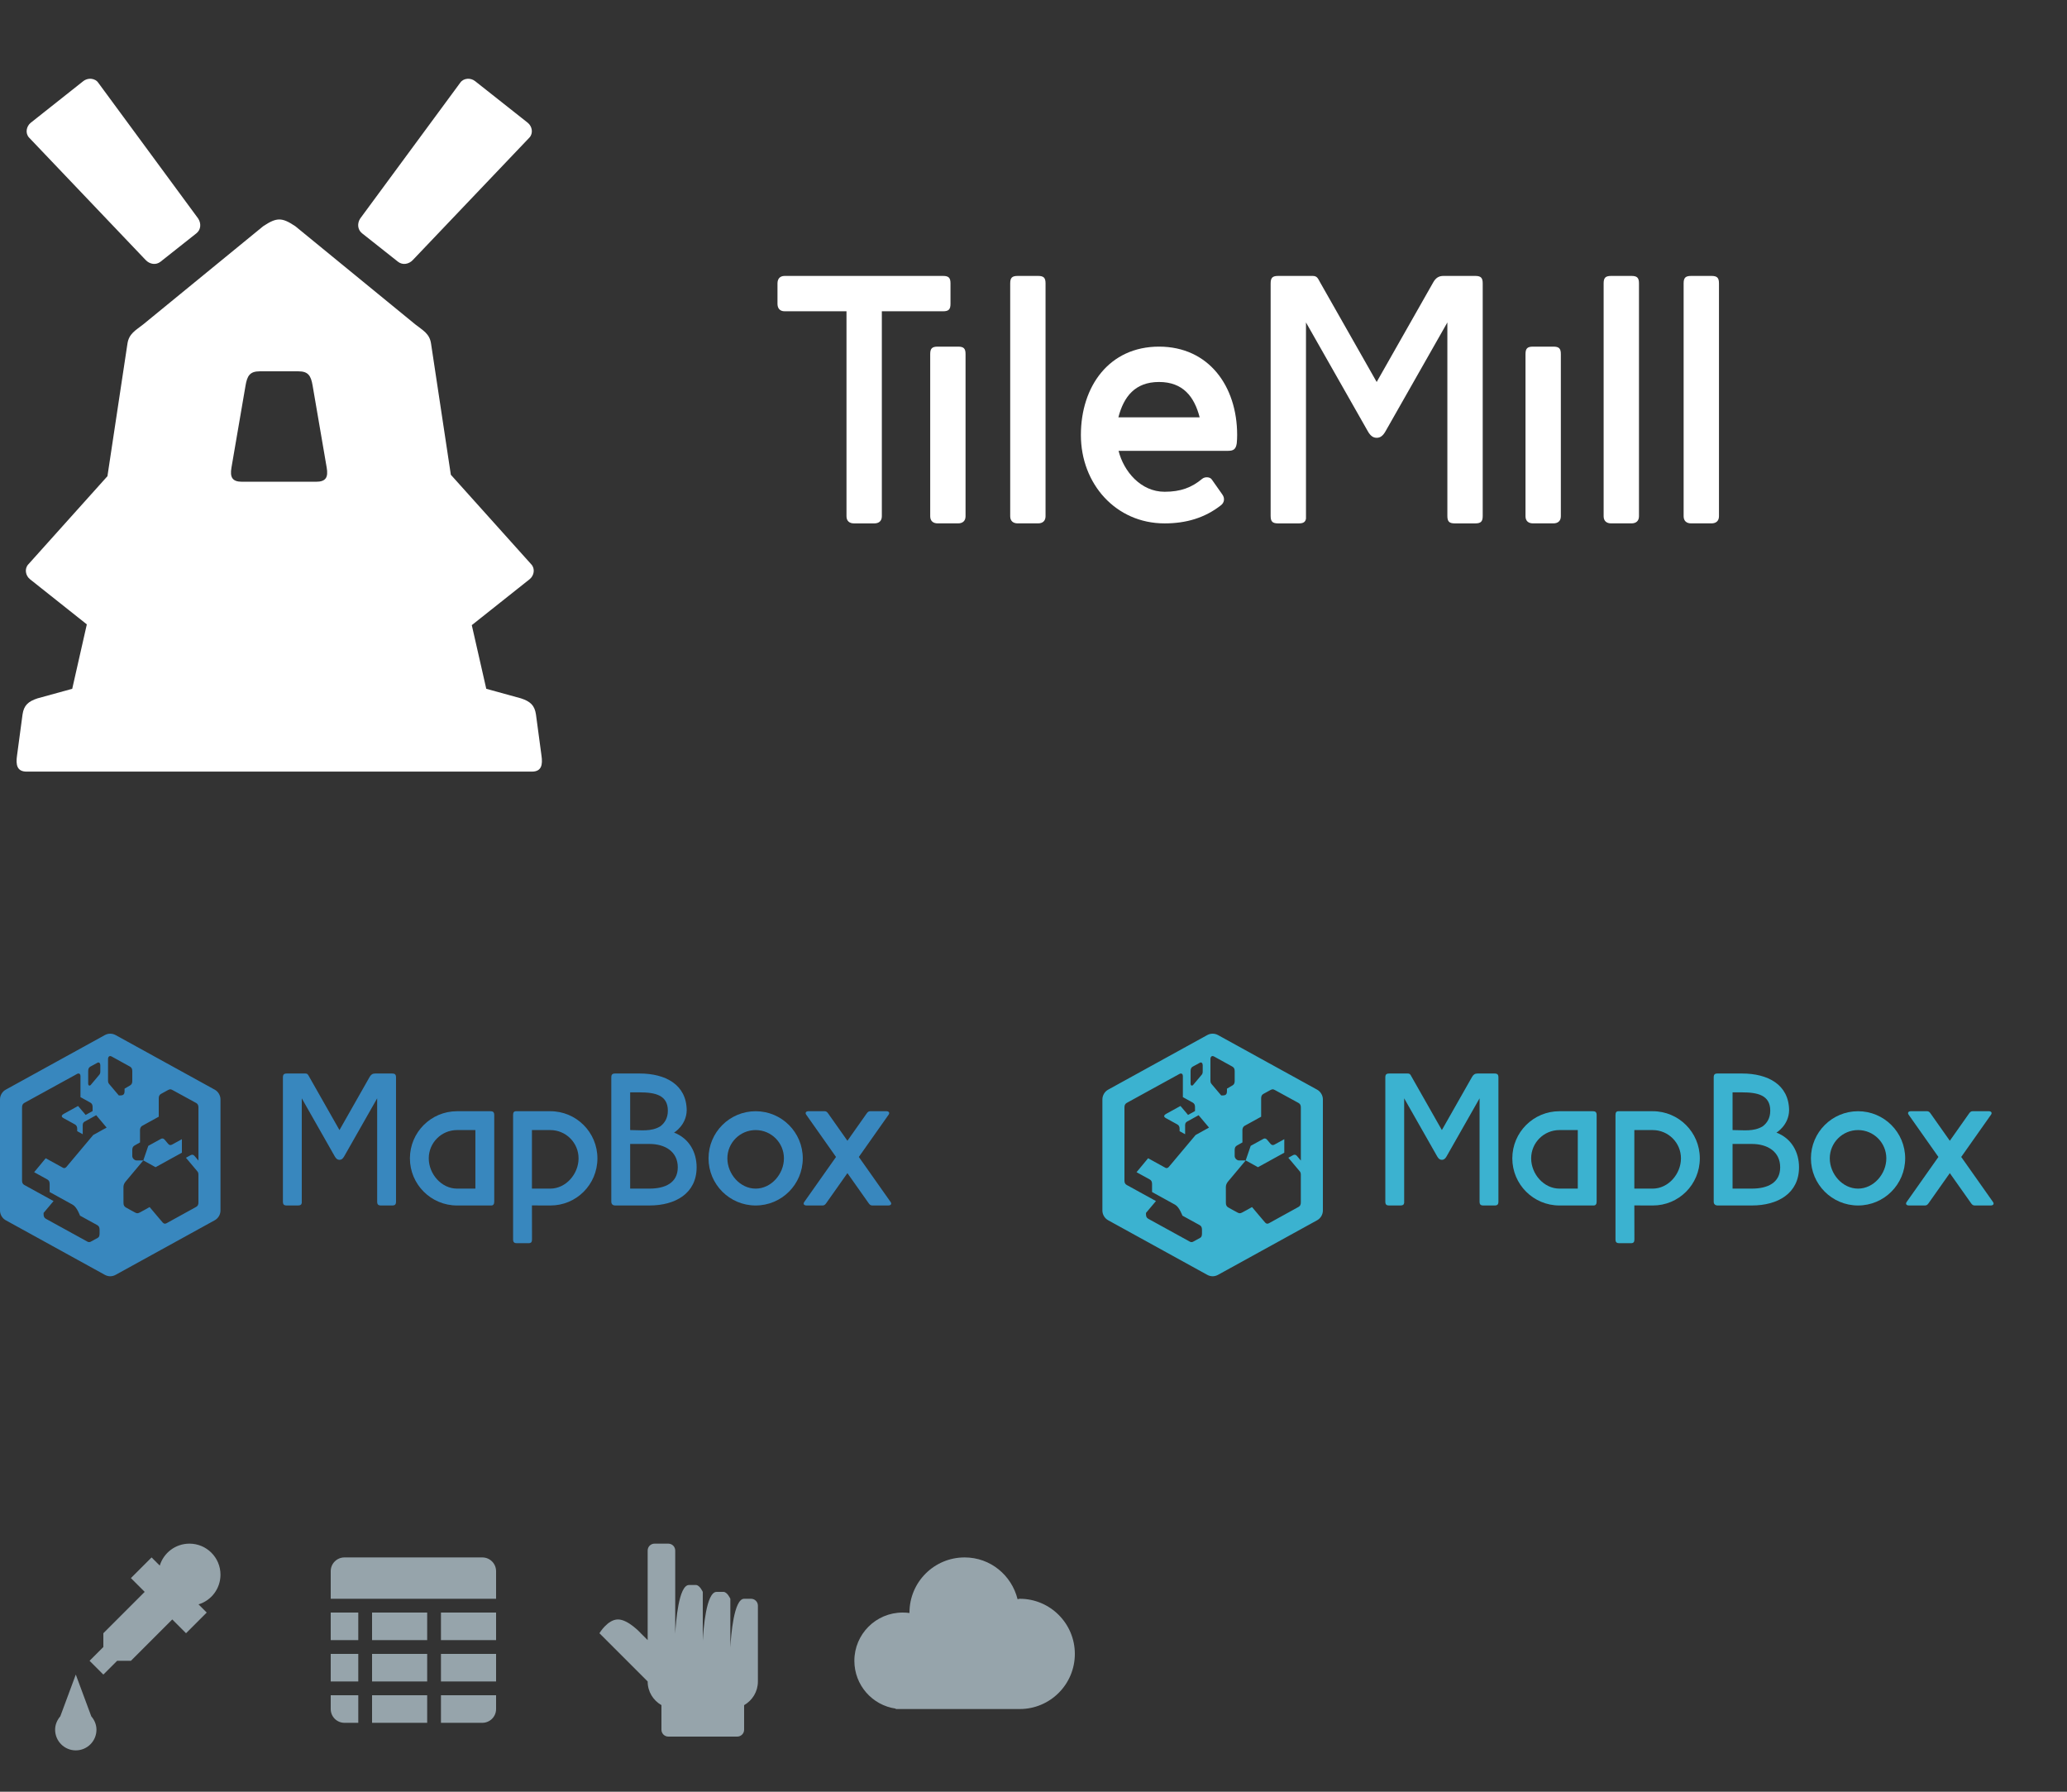 <?xml version="1.0" encoding="UTF-8" standalone="no"?>
<!-- Created with Inkscape (http://www.inkscape.org/) -->

<svg
   xmlns:dc="http://purl.org/dc/elements/1.1/"
   xmlns:cc="http://creativecommons.org/ns#"
   xmlns:rdf="http://www.w3.org/1999/02/22-rdf-syntax-ns#"
   xmlns:svg="http://www.w3.org/2000/svg"
   xmlns="http://www.w3.org/2000/svg"
   xmlns:sodipodi="http://sodipodi.sourceforge.net/DTD/sodipodi-0.dtd"
   xmlns:inkscape="http://www.inkscape.org/namespaces/inkscape"
   width="150"
   height="130"
   id="svg7551"
   version="1.1"
   inkscape:version="0.48.2 r9819"
   sodipodi:docname="tilemill-sprite.svg"
   inkscape:export-filename="/Users/saman/work_repos/tilemill/site/img/tilemill-sprite@2x.png"
   inkscape:export-xdpi="180"
   inkscape:export-ydpi="180">
  <rect width="100%" height="100%" fill="#333333" stroke="none"/>
  <defs
     id="defs7553" />
  <sodipodi:namedview
     id="base"
     pagecolor="#ffffff"
     bordercolor="#666666"
     borderopacity="1.0"
     inkscape:pageopacity="0.0"
     inkscape:pageshadow="2"
     inkscape:zoom="1"
     inkscape:cx="181.19514"
     inkscape:cy="24.507989"
     inkscape:document-units="px"
     inkscape:current-layer="layer1"
     showgrid="false"
     inkscape:window-width="1305"
     inkscape:window-height="867"
     inkscape:window-x="335"
     inkscape:window-y="93"
     inkscape:window-maximized="0"
     inkscape:snap-nodes="false"
     inkscape:snap-bbox="true"
     showguides="false"
     inkscape:guide-bbox="true"
     fit-margin-top="0"
     fit-margin-left="0"
     fit-margin-right="0"
     fit-margin-bottom="0">
    <inkscape:grid
       type="xygrid"
       id="grid7629"
       empspacing="5"
       visible="true"
       enabled="true"
       snapvisiblegridlinesonly="true" />
    <sodipodi:guide
       orientation="1,0"
       position="20,-145"
       id="guide8213" />
    <sodipodi:guide
       orientation="1,0"
       position="40,-150"
       id="guide8215" />
    <sodipodi:guide
       orientation="1,0"
       position="60,-145"
       id="guide8217" />
    <sodipodi:guide
       orientation="1,0"
       position="80,-145"
       id="guide8219" />
    <sodipodi:guide
       orientation="1,0"
       position="100,-140"
       id="guide8221" />
    <sodipodi:guide
       orientation="0,1"
       position="20,20"
       id="guide17715" />
    <sodipodi:guide
       orientation="0,1"
       position="30,-3.8281252e-07"
       id="guide17717" />
  </sodipodi:namedview>
  <g
     inkscape:groupmode="layer"
     id="layer2"
     inkscape:label="base"
     transform="translate(0,-22.362)"
     style="display:none">
    <rect
       style="color:#000000;fill:#8aa7ba;fill-opacity:1;fill-rule:nonzero;stroke:none;stroke-width:2;marker:none;visibility:visible;display:inline;overflow:visible;enable-background:accumulate"
       id="rect17711"
       width="150"
       height="130"
       x="-4.2188475e-15"
       y="22.362"
       rx="0"
       ry="0" />
  </g>
  <g
     inkscape:label="Layer 1"
     inkscape:groupmode="layer"
     id="layer1"
     transform="translate(0,-22.362)">
    <g
       id="g5159-5-0"
       style="fill:#ffffff;fill-opacity:1;display:inline"
       transform="matrix(0.135,0,0,0.135,-54.131,68.253)">
      <path
         sodipodi:nodetypes="sssssssccscsssccs"
         inkscape:connector-curvature="0"
         id="path4461-5-6-54"
         d="m 1024,-153.638 c -26.733,0 -42,21.266 -42,47.5 0,26.234 18.767,47.5 45,47.5 11.578,0 21.681,-2.956 30.375,-9.812 1.588,-1.252 2.197,-3.542 0.688,-5.688 l -5.719,-8.125 c -1.018,-1.446 -3.725,-1.508 -5.125,-0.344 -5.676,4.72 -11.543,6.962 -20.219,6.969 -12.843,0.009 -22,-11 -24.75,-22 l 58.906,0 c 3,0 4.163,-1 4.625,-4 0.145,-1.478 0.219,-2.981 0.219,-4.5 0,-26.234 -15.267,-47.5 -42,-47.5 z m 0,19 c 12.913,0 18.986,7.926 21.844,19 l -43.688,0 c 2.858,-11.074 8.931,-19 21.844,-19 z"
         clip-path="none"
         style="color:#000000;fill:#ffffff;fill-opacity:1;fill-rule:nonzero;stroke:none;stroke-width:50;marker:none;visibility:visible;display:inline;overflow:visible;enable-background:accumulate" />
      <path
         inkscape:connector-curvature="0"
         style="color:#000000;fill:#ffffff;fill-opacity:1;fill-rule:nonzero;stroke:none;stroke-width:50;marker:none;visibility:visible;display:inline;overflow:visible;enable-background:accumulate"
         d="m 1088,-191.638 c -3,0 -4,1 -4,4 l 0,125 c 0,3 1,4 4,4 l 11.125,0 c 2.444,0 3.545,-0.694 3.875,-2.562 l 0,-105.438 33.25,58.5 c 1.326,2.333 2.75,3.487 4.75,3.5 2,0.013 3.424,-1.167 4.75,-3.5 l 33.25,-58.5 0,104 c 0,3 1,4 4,4 l 11,0 c 3,0 4,-1 4,-4 l 0,-125 c 0,-3 -1,-4 -4,-4 l -17.125,0 c -2.495,0 -4.145,1.069 -5.5,3.5 l -30.375,53.5 -30.438,-53.594 c -1.131,-1.991 -1.504,-3.406 -4,-3.406 z"
         id="path4595-9-5-3"
         sodipodi:nodetypes="sssssccssscsssssscscscs" />
      <path
         id="path24748-9-8-0-0"
         d="m 822.75,-191.638 c -2.549,0 -3.844,1.574 -3.844,4.031 l 0,10.938 c 0,2.458 1.294,4.031 3.844,4.031 l 33.25,0 0,110.156 c 0,2.549 1.574,3.844 4.031,3.844 l 10.938,0 c 2.458,0 4.031,-1.294 4.031,-3.844 l 0,-110.156 32.906,0 c 3,0 4,-1 4,-4 l 0,-11 c 0,-3 -1,-4 -4,-4 l -85.156,0 z"
         style="color:#000000;fill:#ffffff;fill-opacity:1;fill-rule:nonzero;stroke:none;stroke-width:50;marker:none;visibility:visible;display:inline;overflow:visible;enable-background:accumulate"
         inkscape:connector-curvature="0" />
      <path
         sodipodi:nodetypes="ccccccccc"
         inkscape:connector-curvature="0"
         id="path3668-1-1-2"
         d="m 948,-191.638 c -3,0 -4,1 -4,4 l 0,125.147 c 0,2.549 1.574,3.844 4.031,3.844 l 10.938,0 c 2.458,0 4.031,-1.294 4.031,-3.844 l 0,-125.147 c 0,-3 -1,-4 -4,-4 -3.667,0 -7.333,0 -11,0 z"
         style="color:#000000;fill:#ffffff;fill-opacity:1;fill-rule:nonzero;stroke:none;stroke-width:50;marker:none;visibility:visible;display:inline;overflow:visible;enable-background:accumulate" />
      <path
         sodipodi:nodetypes="ccccccccc"
         inkscape:connector-curvature="0"
         id="path4597-9-0-7"
         d="m 1225,-153.638 c -3,0 -4,1 -4,4 l 0,87.147 c 0,2.549 1.574,3.844 4.031,3.844 l 10.938,0 c 2.458,0 4.031,-1.294 4.031,-3.844 l 0,-87.147 c 0,-3 -1,-4 -4,-4 -3.667,0 -7.333,0 -11,0 z"
         style="color:#000000;fill:#ffffff;fill-opacity:1;fill-rule:nonzero;stroke:none;stroke-width:50;marker:none;visibility:visible;display:inline;overflow:visible;enable-background:accumulate" />
      <path
         style="color:#000000;fill:#ffffff;fill-opacity:1;fill-rule:nonzero;stroke:none;stroke-width:50;marker:none;visibility:visible;display:inline;overflow:visible;enable-background:accumulate"
         d="m 1267,-191.638 c -3,0 -4,1 -4,4 l 0,125.147 c 0,2.549 1.574,3.844 4.031,3.844 l 10.938,0 c 2.458,0 4.031,-1.294 4.031,-3.844 l 0,-125.147 c 0,-3 -1,-4 -4,-4 -3.667,0 -7.333,0 -11,0 z"
         id="path4599-5-2-1"
         inkscape:connector-curvature="0"
         sodipodi:nodetypes="ccccccccc" />
      <path
         sodipodi:nodetypes="ccccccccc"
         inkscape:connector-curvature="0"
         id="path4601-6-4-7"
         d="m 1310,-191.638 c -3,0 -4,1 -4,4 l 0,125.147 c 0,2.549 1.574,3.844 4.031,3.844 l 10.938,0 c 2.458,0 4.031,-1.294 4.031,-3.844 l 0,-125.147 c 0,-3 -1,-4 -4,-4 -3.667,0 -7.333,0 -11,0 z"
         style="color:#000000;fill:#ffffff;fill-opacity:1;fill-rule:nonzero;stroke:none;stroke-width:50;marker:none;visibility:visible;display:inline;overflow:visible;enable-background:accumulate" />
      <path
         style="color:#000000;fill:#ffffff;fill-opacity:1;fill-rule:nonzero;stroke:none;stroke-width:50;marker:none;visibility:visible;display:inline;overflow:visible;enable-background:accumulate"
         d="m 905,-153.638 c -3,0 -4,1 -4,4 l 0,87.147 c 0,2.549 1.574,3.844 4.031,3.844 l 10.938,0 c 2.458,0 4.031,-1.294 4.031,-3.844 l 0,-87.147 c 0,-3 -1,-4 -4,-4 -3.667,0 -7.333,0 -11,0 z"
         id="path4605-5-0-9"
         inkscape:connector-curvature="0"
         sodipodi:nodetypes="ccccccccc" />
    </g>
    <g
       style="fill:#ffffff;display:inline"
       id="g33033"
       transform="matrix(0.256,0,0,0.256,-154.316,87.811)">
      <path
         style="color:#000000;fill:#ffffff;fill-opacity:1;fill-rule:nonzero;stroke:none;stroke-width:1.391;marker:none;visibility:visible;display:inline;overflow:visible;enable-background:accumulate"
         d="m 628.098,-233.325 c -0.588,0.051 -1.199,0.27 -1.688,0.656 l -14.875,11.781 c -1.303,1.031 -1.634,3.004 -0.5,4.219 l 33.04,34.689 c 1.134,1.215 2.915,1.531 4.219,0.5 l 10.188,-8.062 c 1.303,-1.031 1.391,-2.836 0.469,-4.219 l -28.29,-38.439 c -0.461,-0.691 -1.225,-1.046 -2,-1.125 -0.194,-0.02 -0.366,-0.017 -0.562,0 z m 107.12,0 c -0.775,0.079 -1.508,0.434 -1.969,1.125 l -28.321,38.439 c -0.922,1.383 -0.803,3.187 0.5,4.219 l 10.188,8.062 c 1.303,1.031 3.085,0.715 4.219,-0.5 l 33.04,-34.689 c 1.134,-1.215 0.803,-3.187 -0.5,-4.219 l -14.906,-11.781 c -0.652,-0.516 -1.475,-0.735 -2.25,-0.656 z m -53.248,39.87 c -1.297,0 -2.624,0.614 -4.562,1.906 l -34,27.817 c -2.17,1.722 -4.051,2.597 -4.487,5.486 l -5.669,37.545 -22.438,25 c -1.134,1.215 -0.803,3.187 0.5,4.219 l 16.094,12.781 -4.136,18.26 -9.836,2.709 c -2.633,0.861 -3.873,1.973 -4.25,4.562 l -1.562,11.639 c -0.377,2.589 -0.051,4.562 2.719,4.562 l 143.226,0 c 2.77,0 3.096,-1.973 2.719,-4.562 l -1.562,-11.639 c -0.377,-2.589 -1.617,-3.701 -4.25,-4.562 l -9.836,-2.709 -4.105,-18.041 16.375,-13 c 1.303,-1.031 1.634,-3.004 0.5,-4.219 l -22.812,-25.406 -5.607,-37.139 c -0.4,-2.875 -2.317,-3.764 -4.487,-5.486 l -34,-27.817 c -1.939,-1.292 -3.234,-1.906 -4.531,-1.906 z m -5.562,43.034 11,0 c 2.77,0 3.531,1.27 4,4 l 4,23.297 c 0.469,2.73 -0.23,4 -3,4 l -21,0 c -2.77,0 -3.469,-1.27 -3,-4 l 4,-23.297 c 0.469,-2.73 1.23,-4 4,-4 z"
         id="path33031"
         inkscape:connector-curvature="0"
         sodipodi:nodetypes="cccccccccscccccccccccsccsccccccccsscccccccccccssssssssss" />
    </g>
    <g
       id="g7707"
       transform="translate(0,11.8)"
       style="color:#000000;fill:#3887be;fill-opacity:1;fill-rule:nonzero;stroke:none;stroke-width:2;marker:none;visibility:visible;display:inline;overflow:visible;enable-background:accumulate">
      <g
         id="g4022-8"
         transform="matrix(0.595,0,0,0.595,-49.653,30.072)"
         style="color:#000000;fill:#3887be;fill-opacity:1;fill-rule:nonzero;stroke:none;stroke-width:3.36;marker:none;visibility:visible;display:inline;overflow:visible;enable-background:accumulate"
         inkscape:export-filename="./renders/premium.png"
         inkscape:export-xdpi="90"
         inkscape:export-ydpi="90">
        <g
           id="g25745-8-7-8-8"
           transform="matrix(0.121,0,0,0.121,108.64,151.526)"
           style="color:#000000;fill:#3887be;fill-opacity:1;fill-rule:nonzero;stroke:none;stroke-width:27.802;marker:none;visibility:visible;display:inline;overflow:visible;enable-background:accumulate"
           inkscape:export-filename="/Users/saman/work_repos/graphics/mapbox/flyer/mapbox_flier_front_8.5x5.5.png"
           inkscape:export-xdpi="300"
           inkscape:export-ydpi="300">
          <path
             sodipodi:nodetypes="csssssccsccccsss"
             id="path24740-2-4-4-5"
             d="m 252.5,-403.397 c -26.234,0 -47.5,21.266 -47.5,47.5 0,26.234 21.266,47.5 47.5,47.5 l 34.531,-2e-5 c 2.119,-1e-5 2.969,-1.582 2.969,-3.75 l 0,-87.25 c 0,-3 -1,-4 -4,-4 z m 0,19 18.5,0 0,6.844 0,45.312 0,6.844 -18.5,0 c -15.74,0 -28.5,-14.76 -28.5,-30.5 0,-15.74 12.76,-28.5 28.5,-28.5 z"
             clip-path="none"
             style="color:#000000;fill:#3887be;fill-opacity:1;fill-rule:nonzero;stroke:none;stroke-width:27.802;marker:none;visibility:visible;display:inline;overflow:visible;enable-background:accumulate"
             inkscape:connector-curvature="0" />
          <path
             sodipodi:nodetypes="sssssccssscsssssscscscs"
             id="path24742-8-9-8-3"
             d="m 81,-441.397 c -3,0 -4,1 -4,4 l 0,125 c 0,3 1,4 4,4 l 11.125,0 c 2.444,0 3.545,-0.694 3.875,-2.562 l 0,-105.438 33.25,58.5 c 1.326,2.333 2.75,3.487 4.75,3.5 2,0.013 3.424,-1.167 4.75,-3.5 l 33.25,-58.5 0,104 c 0,3 1,4 4,4 l 11,0 c 3,0 4,-1 4,-4 l 0,-125 c 0,-3 -1,-4 -4,-4 l -17.125,0 c -2.495,0 -4.145,1.069 -5.5,3.5 l -30.375,53.5 -30.438,-53.594 c -1.131,-1.991 -1.504,-3.406 -4,-3.406 z"
             style="color:#000000;fill:#3887be;fill-opacity:1;fill-rule:nonzero;stroke:none;stroke-width:27.802;marker:none;visibility:visible;display:inline;overflow:visible;enable-background:accumulate"
             inkscape:connector-curvature="0" />
          <path
             sodipodi:nodetypes="sssscscsscssscsss"
             id="path24744-0-3-0-7"
             d="m 311.969,-403.397 c -2.201,-3.2e-4 -2.969,1.312 -2.969,3.938 l 0,125.062 c 0,3 0.996,4 4.016,4 l 11.51,0 c 2.749,0 3.546,-1.181 3.541,-3.875 L 328,-308.459 c 6.077,0.036 12.586,0.036 18.5,0.062 26.121,0.118 47.5,-20.962 47.5,-47.5 0,-26.234 -21.266,-47.526 -47.5,-47.5 -11.541,0.012 -23.003,0.002 -34.531,0 z m 16.031,19 18.5,0 c 15.74,0 28.5,12.76 28.5,28.5 0,15.74 -12.76,30.5 -28.5,30.5 l -18.5,0 z"
             clip-path="none"
             style="color:#000000;fill:#3887be;fill-opacity:1;fill-rule:nonzero;stroke:none;stroke-width:27.802;marker:none;visibility:visible;display:inline;overflow:visible;enable-background:accumulate"
             inkscape:connector-curvature="0" />
          <path
             sodipodi:nodetypes="ssssssssss"
             inkscape:connector-curvature="0"
             style="color:#000000;fill:#3887be;fill-opacity:1;fill-rule:nonzero;stroke:none;stroke-width:27.802;marker:none;visibility:visible;display:inline;overflow:visible;enable-background:accumulate"
             d="m 553.5,-403.397 c 26.234,0 47.5,21.266 47.5,47.5 0,26.234 -21.266,47.5 -47.5,47.5 -26.234,0 -47.5,-21.266 -47.5,-47.5 0,-26.234 21.266,-47.5 47.5,-47.5 z m 0,19 c -15.74,0 -28.5,12.76 -28.5,28.5 0,15.74 12.76,30.5 28.5,30.5 15.74,0 28.5,-14.76 28.5,-30.5 0,-15.74 -12.76,-28.5 -28.5,-28.5 z"
             id="path24746-2-46-4-1"
             clip-path="none" />
          <path
             style="color:#000000;fill:#3887be;fill-opacity:1;fill-rule:nonzero;stroke:none;stroke-width:27.802;marker:none;visibility:visible;display:inline;overflow:visible;enable-background:accumulate"
             d="m 412,-441.406 c -3,0 -4,1 -4,4 l 0,125.156 c 0,2.549 1.574,3.844 4.031,3.844 l 34.469,0 c 26.234,0 47.5,-12.266 47.5,-38.5 0,-15.083 -7.419,-29.095 -22.75,-34.938 0,0 12.479,-7.371 12.75,-22.5 -0.24,-25.916 -21.415,-37.062 -47.5,-37.062 z m 15,19 9.5,0 c 15.74,0 28.5,2.76 28.5,18.5 0,7.509 -3.281,12.505 -7.656,15.781 -9.309,5.536 -19.343,3.719 -30.344,3.719 z m 0,52 19.5,0 c 15.74,0 28.5,7.76 28.5,23.5 0,15.74 -12.76,21.5 -28.5,21.5 -6.472,9e-5 -13.007,0 -19.5,0 z"
             id="path24748-0-4-6-2"
             inkscape:connector-curvature="0"
             sodipodi:nodetypes="ssssssccsscssccccssccc" />
          <path
             sodipodi:nodetypes="scccsscccsscccsscccss"
             style="color:#000000;fill:#3887be;fill-opacity:1;fill-rule:nonzero;stroke:none;stroke-width:27.802;marker:none;visibility:visible;display:inline;overflow:visible;enable-background:accumulate"
             d="m 606.812,-403.406 c -2.691,0 -3.733,1.668 -2.25,3.625 l 29.938,42.472 -31.938,45.278 c -1.483,1.957 -0.441,3.625 2.25,3.625 l 16.156,0 c 1.674,0 2.621,-0.858 3.625,-2.281 l 21.397,-30.322 21.416,30.322 c 1.004,1.424 1.951,2.281 3.625,2.281 l 16.156,0 c 2.691,0 3.733,-1.668 2.25,-3.625 L 657.5,-357.312 l 29.938,-42.469 c 1.483,-1.957 0.441,-3.625 -2.25,-3.625 l -16.156,0 c -1.674,0 -2.621,0.858 -3.625,2.281 l -19.405,27.508 -19.407,-27.508 c -1.004,-1.424 -1.951,-2.281 -3.625,-2.281 z"
             id="path9206-2-0-9-1-0-5"
             inkscape:connector-curvature="0" />
        </g>
      </g>
      <path
         id="path5629-7-4-6-8-6-6-7-5"
         d="m 8.002,85.562 c -0.135,-7.99e-4 -0.269,0.033 -0.388,0.098 l -7.2,3.965 c -0.125,0.068 -0.227,0.173 -0.3,0.295 C 0.043,90.042 2.4e-4,90.182 0,90.325 l 0,8.072 c 4.8e-4,0.285 0.166,0.563 0.415,0.7 l 7.2,3.965 c 0.117,0.064 0.251,0.1 0.385,0.1 0.134,0 0.268,-0.036 0.385,-0.1 l 7.2,-3.965 c 0.249,-0.137 0.415,-0.415 0.415,-0.7 l 0,-8.072 c -2.1e-4,-0.142 -0.043,-0.283 -0.115,-0.405 -0.072,-0.122 -0.175,-0.227 -0.3,-0.295 l -7.2,-3.965 c -0.117,-0.064 -0.25,-0.097 -0.383,-0.098 z m -0.007,1.623 c 0.034,4.34e-4 0.073,0.013 0.117,0.037 0.44,0.242 0.881,0.484 1.32,0.728 0.122,0.068 0.168,0.172 0.168,0.327 l 0,0.715 c 0,0.154 -0.044,0.258 -0.163,0.325 l -0.398,0.233 0,0.172 c 0,0.24 -0.084,0.32 -0.32,0.32 l -0.098,0 -0.672,-0.795 c -0.069,-0.082 -0.11,-0.13 -0.11,-0.282 l 0,-1.567 c 0,-0.117 0.053,-0.214 0.155,-0.212 z m -0.84,0.465 c 0.077,0.006 0.125,0.09 0.125,0.217 l 0,0.435 c 0,0.121 -0.025,0.177 -0.07,0.235 l -0.525,0.625 -0.087,0.105 c -0.088,0.106 -0.198,0.07 -0.198,-0.08 l 0,-0.913 c 0,-0.152 0.042,-0.266 0.16,-0.325 l 0.51,-0.278 c 0.032,-0.017 0.059,-0.024 0.085,-0.022 z m -1.47,0.802 c 0.085,-0.007 0.155,0.05 0.155,0.185 l 0,1.528 0.713,0.395 c 0.122,0.067 0.168,0.172 0.168,0.328 l 0,0.287 -0.505,0.282 -0.55,-0.65 -1.012,0.557 c -0.198,0.109 -0.243,0.219 -0.037,0.33 l 0.818,0.45 c 0.122,0.067 0.168,0.172 0.168,0.328 l 0,0.165 0.4,0.22 0,-0.575 c 0,-0.16 -0.005,-0.262 0.168,-0.357 l 0.81,-0.448 0.757,0.897 -0.975,0.54 c -0.644,0.769 -1.286,1.54 -1.935,2.305 -0.078,0.093 -0.168,0.12 -0.25,0.075 -0.453,-0.25 -0.821,-0.452 -1.26,-0.695 l -0.84,1.012 c 0.319,0.176 0.639,0.351 0.958,0.527 0.122,0.068 0.168,0.172 0.168,0.328 l 0,0.585 1.675,0.922 c 0.307,0.169 0.527,0.79 0.527,0.79 l 1.252,0.688 c 0.122,0.067 0.168,0.172 0.168,0.328 l 0,0.292 c -0.005,0.136 -0.026,0.246 -0.125,0.3 l -0.522,0.285 c -0.071,0.039 -0.161,0.035 -0.23,-0.003 L 3.33,98.992 C 3.208,98.924 3.163,98.82 3.163,98.664 l 0,-0.098 0.723,-0.86 -2.12,-1.167 C 1.643,96.472 1.6,96.369 1.6,96.212 l 0,-3.955 0,-0.448 0,-0.67 0,-0.223 c 0,-0.156 0.043,-0.263 0.165,-0.33 l 0.152,-0.085 c 1.241,-0.681 3.68,-2.022 3.68,-2.022 0.029,-0.016 0.059,-0.025 0.087,-0.028 z m 6.675,1.145 c 0.048,0 0.101,0.023 0.185,0.068 0.561,0.31 1.126,0.614 1.688,0.923 0.122,0.067 0.168,0.172 0.168,0.328 l 0,3.853 -0.285,-0.338 c -0.089,-0.105 -0.185,-0.107 -0.285,-0.052 l -0.338,0.185 0.787,0.935 c 0.076,0.091 0.12,0.134 0.12,0.295 l 0,2.01 c 0,0.156 -0.045,0.26 -0.168,0.328 l -2.15,1.185 c -0.092,0.051 -0.191,0.044 -0.273,-0.052 -0.291,-0.344 -0.625,-0.729 -0.95,-1.123 -0.24,0.133 -0.487,0.278 -0.728,0.4 -0.123,0.062 -0.2,0.066 -0.32,0 -0.212,-0.117 -0.447,-0.238 -0.682,-0.375 -0.12,-0.07 -0.168,-0.174 -0.168,-0.33 -8.4e-4,-0.382 -0.003,-0.758 -0.002,-1.147 2.1e-4,-0.13 0.045,-0.266 0.158,-0.4 l 1.282,-1.53 -0.48,0 c -0.16,0 -0.32,-0.16 -0.32,-0.32 l 0,-0.438 c 0,-0.156 0.046,-0.26 0.168,-0.328 0.078,-0.043 0.395,-0.223 0.395,-0.223 l -0.002,-0.89 c -2.9e-4,-0.112 0.038,-0.246 0.168,-0.318 l 1.192,-0.657 0,-1.33 c 0,-0.156 0.046,-0.26 0.168,-0.328 0.149,-0.083 0.334,-0.183 0.502,-0.275 0.073,-0.038 0.12,-0.055 0.17,-0.055 z m -1.96,5.16 0.89,0.492 1.91,-1.052 0,-0.98 -0.71,0.39 c -0.099,0.055 -0.196,0.054 -0.285,-0.05 l -0.253,-0.3 c -0.078,-0.093 -0.163,-0.11 -0.25,-0.075 l -0.94,0.517 -0.363,1.058 z"
         style="font-size:medium;font-style:normal;font-variant:normal;font-weight:normal;font-stretch:normal;text-indent:0;text-align:start;text-decoration:none;line-height:normal;letter-spacing:normal;word-spacing:normal;text-transform:none;direction:ltr;block-progression:tb;writing-mode:lr-tb;text-anchor:start;baseline-shift:baseline;color:#000000;fill:#3887be;fill-opacity:1;fill-rule:nonzero;stroke:none;stroke-width:2;marker:none;visibility:visible;display:inline;overflow:visible;enable-background:accumulate;font-family:Sans;-inkscape-font-specification:Sans"
         inkscape:connector-curvature="0"
         inkscape:export-filename="/Users/saman/Dropbox/mapbox-redesign/sketch-wireframe.png"
         inkscape:export-xdpi="90"
         inkscape:export-ydpi="90" />
    </g>
    <path
       inkscape:connector-curvature="0"
       style="fill:#96a4ab;fill-opacity:1;display:inline"
       d="m 25,135.362 c -0.554,0 -1,0.446 -1,1 l 0,2 2.5,0 5,0 4.5,0 0,-2 c 0,-0.554 -0.446,-1 -1,-1 l -10,0 z m -1,4 0,2 2,0 0,-2 -2,0 z m 3,0 0,2 4,0 0,-2 -4,0 z m 5,0 0,2 4,0 0,-2 -4,0 z m -8,3 0,2 2,0 0,-2 -2,0 z m 3,0 0,2 4,0 0,-2 -4,0 z m 5,0 0,2 4,0 0,-2 -4,0 z m -8,3 0,1 c 0,0.554 0.446,1 1,1 l 1,0 0,-2 -2,0 z m 3,0 0,2 4,0 0,-2 -4,0 z m 5,0 0,2 3,0 c 0.554,0 1,-0.446 1,-1 l 0,-1 -4,0 z"
       id="rect4871-2" />
    <path
       style="color:#000000;fill:#96a4ab;fill-opacity:1;fill-rule:nonzero;stroke:none;stroke-width:1;marker:none;visibility:visible;display:inline;overflow:visible;enable-background:accumulate"
       d="m 47.5,134.362 c -0.277,0 -0.5,0.223 -0.5,0.5 l 0,6.5 -0.5,-0.5 c 0,0 -0.906,-1 -1.656,-1 -0.75,0 -1.344,1 -1.344,1 l 3.5,3.5 c 0,0.742 0.403,1.373 1,1.719 l 0,1.781 c 0,0.277 0.223,0.5 0.5,0.5 l 5,0 c 0.277,0 0.5,-0.223 0.5,-0.5 l 0,-1.781 c 0.597,-0.345 1,-0.977 1,-1.719 l 0,-3 0,-2.5 c 0,-0.277 -0.223,-0.5 -0.5,-0.5 l -0.5,0 c -0.75,0 -0.953,2.688 -1,3.531 l 0,-3.031 0,-0.5 c 0,0 -0.223,-0.5 -0.5,-0.5 l -0.5,0 c -0.75,0 -0.953,2.688 -1,3.531 l 0,-3.031 0,-0.5 c 0,0 -0.223,-0.5 -0.5,-0.5 l -0.5,0 c -0.75,0 -0.953,2.688 -1,3.531 l 0,-1.531 0,-4.5 c 0,-0.277 -0.223,-0.5 -0.5,-0.5 z"
       id="rect3980"
       inkscape:connector-curvature="0"
       sodipodi:nodetypes="ssccscccsssscscsssccsssccsssccsss" />
    <path
       inkscape:connector-curvature="0"
       id="path3896"
       d="m 13.75,134.362 c -1.016,0 -1.877,0.668 -2.156,1.594 L 11,135.362 l -1.5,1.5 1,1 -3,3 0,1 -1,1 1,1 1,-1 1,0 3,-3 1,1 1.5,-1.5 -0.594,-0.594 c 0.926,-0.279 1.594,-1.14 1.594,-2.156 0,-1.242 -1.008,-2.25 -2.25,-2.25 z m -8.25,9.5 -1.125,3.031 c -0.226,0.263 -0.375,0.595 -0.375,0.969 0,0.828 0.672,1.5 1.5,1.5 0.828,0 1.5,-0.672 1.5,-1.5 0,-0.374 -0.149,-0.706 -0.375,-0.969 z"
       style="color:#000000;fill:#96a4ab;fill-opacity:1;fill-rule:nonzero;stroke:none;stroke-width:0.055;marker:none;visibility:visible;display:inline;overflow:visible;enable-background:accumulate"
       sodipodi:nodetypes="sccccccccccccccssccssscc" />
    <path
       style="color:#000000;fill:#96a4ab;fill-opacity:1;fill-rule:nonzero;stroke:none;stroke-width:0;marker:none;visibility:visible;display:inline;overflow:visible;enable-background:accumulate"
       d="m 70,135.362 c -2.209,0 -4,1.791 -4,4 0,0.01 -8e-5,0.021 0,0.031 -0.161,-0.023 -0.332,-0.031 -0.5,-0.031 -1.933,0 -3.5,1.567 -3.5,3.5 0,1.765 1.301,3.229 3,3.469 l 0,0.031 0.5,0 8.5,0 c 2.209,0 4,-1.791 4,-4 0,-2.209 -1.791,-4 -4,-4 -0.054,0 -0.103,0.029 -0.156,0.031 -0.434,-1.739 -1.97,-3.031 -3.844,-3.031 z"
       id="path4745"
       inkscape:connector-curvature="0" />
    <g
       transform="translate(80,11.8)"
       id="g5702">
      <g
         inkscape:export-ydpi="90"
         inkscape:export-xdpi="90"
         inkscape:export-filename="./renders/premium.png"
         style="fill:#3bb2d0;fill-opacity:1;display:inline"
         transform="matrix(0.595,0,0,0.595,-49.653,30.072)"
         id="g5704">
        <g
           inkscape:export-ydpi="300"
           inkscape:export-xdpi="300"
           inkscape:export-filename="/Users/saman/work_repos/graphics/mapbox/flyer/mapbox_flier_front_8.5x5.5.png"
           style="color:#000000;fill:#3bb2d0;fill-opacity:1;fill-rule:nonzero;stroke:none;stroke-width:55.738;marker:none;visibility:visible;display:inline;overflow:visible;enable-background:accumulate"
           transform="matrix(0.121,0,0,0.121,108.64,151.526)"
           id="g5706">
          <path
             inkscape:connector-curvature="0"
             style="color:#000000;fill:#3bb2d0;fill-opacity:1;fill-rule:nonzero;stroke:none;stroke-width:55.738;marker:none;visibility:visible;display:inline;overflow:visible;enable-background:accumulate"
             clip-path="none"
             d="m 252.5,-403.397 c -26.234,0 -47.5,21.266 -47.5,47.5 0,26.234 21.266,47.5 47.5,47.5 l 34.531,-2e-5 c 2.119,-1e-5 2.969,-1.582 2.969,-3.75 l 0,-87.25 c 0,-3 -1,-4 -4,-4 z m 0,19 18.5,0 0,6.844 0,45.312 0,6.844 -18.5,0 c -15.74,0 -28.5,-14.76 -28.5,-30.5 0,-15.74 12.76,-28.5 28.5,-28.5 z"
             id="path5708"
             sodipodi:nodetypes="csssssccsccccsss" />
          <path
             inkscape:connector-curvature="0"
             style="color:#000000;fill:#3bb2d0;fill-opacity:1;fill-rule:nonzero;stroke:none;stroke-width:55.738;marker:none;visibility:visible;display:inline;overflow:visible;enable-background:accumulate"
             d="m 81,-441.397 c -3,0 -4,1 -4,4 l 0,125 c 0,3 1,4 4,4 l 11.125,0 c 2.444,0 3.545,-0.694 3.875,-2.562 l 0,-105.438 33.25,58.5 c 1.326,2.333 2.75,3.487 4.75,3.5 2,0.013 3.424,-1.167 4.75,-3.5 l 33.25,-58.5 0,104 c 0,3 1,4 4,4 l 11,0 c 3,0 4,-1 4,-4 l 0,-125 c 0,-3 -1,-4 -4,-4 l -17.125,0 c -2.495,0 -4.145,1.069 -5.5,3.5 l -30.375,53.5 -30.438,-53.594 c -1.131,-1.991 -1.504,-3.406 -4,-3.406 z"
             id="path5710"
             sodipodi:nodetypes="sssssccssscsssssscscscs" />
          <path
             inkscape:connector-curvature="0"
             style="color:#000000;fill:#3bb2d0;fill-opacity:1;fill-rule:nonzero;stroke:none;stroke-width:55.738;marker:none;visibility:visible;display:inline;overflow:visible;enable-background:accumulate"
             clip-path="none"
             d="m 311.969,-403.397 c -2.201,-3.2e-4 -2.969,1.312 -2.969,3.938 l 0,125.062 c 0,3 0.996,4 4.016,4 l 11.51,0 c 2.749,0 3.546,-1.181 3.541,-3.875 L 328,-308.459 c 6.077,0.036 12.586,0.036 18.5,0.062 26.121,0.118 47.5,-20.962 47.5,-47.5 0,-26.234 -21.266,-47.526 -47.5,-47.5 -11.541,0.012 -23.003,0.002 -34.531,0 z m 16.031,19 18.5,0 c 15.74,0 28.5,12.76 28.5,28.5 0,15.74 -12.76,30.5 -28.5,30.5 l -18.5,0 z"
             id="path5712"
             sodipodi:nodetypes="sssscscsscssscsss" />
          <path
             clip-path="none"
             id="path5714"
             d="m 553.5,-403.397 c 26.234,0 47.5,21.266 47.5,47.5 0,26.234 -21.266,47.5 -47.5,47.5 -26.234,0 -47.5,-21.266 -47.5,-47.5 0,-26.234 21.266,-47.5 47.5,-47.5 z m 0,19 c -15.74,0 -28.5,12.76 -28.5,28.5 0,15.74 12.76,30.5 28.5,30.5 15.74,0 28.5,-14.76 28.5,-30.5 0,-15.74 -12.76,-28.5 -28.5,-28.5 z"
             style="color:#000000;fill:#3bb2d0;fill-opacity:1;fill-rule:nonzero;stroke:none;stroke-width:55.738;marker:none;visibility:visible;display:inline;overflow:visible;enable-background:accumulate"
             inkscape:connector-curvature="0"
             sodipodi:nodetypes="ssssssssss" />
          <path
             sodipodi:nodetypes="ssssssccsscssccccssccc"
             inkscape:connector-curvature="0"
             id="path5716"
             d="m 412,-441.406 c -3,0 -4,1 -4,4 l 0,125.156 c 0,2.549 1.574,3.844 4.031,3.844 l 34.469,0 c 26.234,0 47.5,-12.266 47.5,-38.5 0,-15.083 -7.419,-29.095 -22.75,-34.938 0,0 12.479,-7.371 12.75,-22.5 -0.24,-25.916 -21.415,-37.062 -47.5,-37.062 z m 15,19 9.5,0 c 15.74,0 28.5,2.76 28.5,18.5 0,7.509 -3.281,12.505 -7.656,15.781 -9.309,5.536 -19.343,3.719 -30.344,3.719 z m 0,52 19.5,0 c 15.74,0 28.5,7.76 28.5,23.5 0,15.74 -12.76,21.5 -28.5,21.5 -6.472,9e-5 -13.007,0 -19.5,0 z"
             style="color:#000000;fill:#3bb2d0;fill-opacity:1;fill-rule:nonzero;stroke:none;stroke-width:55.738;marker:none;visibility:visible;display:inline;overflow:visible;enable-background:accumulate" />
          <path
             inkscape:connector-curvature="0"
             id="path5718"
             d="m 606.812,-403.406 c -2.691,0 -3.733,1.668 -2.25,3.625 l 29.938,42.472 -31.938,45.278 c -1.483,1.957 -0.441,3.625 2.25,3.625 l 16.156,0 c 1.674,0 2.621,-0.858 3.625,-2.281 l 21.397,-30.322 21.416,30.322 c 1.004,1.424 1.951,2.281 3.625,2.281 l 16.156,0 c 2.691,0 3.733,-1.668 2.25,-3.625 L 657.5,-357.312 l 29.938,-42.469 c 1.483,-1.957 0.441,-3.625 -2.25,-3.625 l -16.156,0 c -1.674,0 -2.621,0.858 -3.625,2.281 l -19.405,27.508 -19.407,-27.508 c -1.004,-1.424 -1.951,-2.281 -3.625,-2.281 z"
             style="color:#000000;fill:#3bb2d0;fill-opacity:1;fill-rule:nonzero;stroke:none;stroke-width:55.738;marker:none;visibility:visible;display:inline;overflow:visible;enable-background:accumulate"
             sodipodi:nodetypes="scccsscccsscccsscccss" />
        </g>
      </g>
      <path
         inkscape:export-ydpi="90"
         inkscape:export-xdpi="90"
         inkscape:export-filename="/Users/saman/Dropbox/mapbox-redesign/sketch-wireframe.png"
         inkscape:connector-curvature="0"
         style="font-size:medium;font-style:normal;font-variant:normal;font-weight:normal;font-stretch:normal;text-indent:0;text-align:start;text-decoration:none;line-height:normal;letter-spacing:normal;word-spacing:normal;text-transform:none;direction:ltr;block-progression:tb;writing-mode:lr-tb;text-anchor:start;baseline-shift:baseline;color:#000000;fill:#3bb2d0;fill-opacity:1;fill-rule:nonzero;stroke:none;stroke-width:40;marker:none;visibility:visible;display:inline;overflow:visible;enable-background:accumulate;font-family:Sans;-inkscape-font-specification:Sans"
         d="m 8.002,85.562 c -0.135,-7.99e-4 -0.269,0.033 -0.388,0.098 l -7.2,3.965 c -0.125,0.068 -0.227,0.173 -0.3,0.295 C 0.043,90.042 2.4e-4,90.182 0,90.325 l 0,8.072 c 4.8e-4,0.285 0.166,0.563 0.415,0.7 l 7.2,3.965 c 0.117,0.064 0.251,0.1 0.385,0.1 0.134,0 0.268,-0.036 0.385,-0.1 l 7.2,-3.965 c 0.249,-0.137 0.415,-0.415 0.415,-0.7 l 0,-8.072 c -2.1e-4,-0.142 -0.043,-0.283 -0.115,-0.405 -0.072,-0.122 -0.175,-0.227 -0.3,-0.295 l -7.2,-3.965 c -0.117,-0.064 -0.25,-0.097 -0.383,-0.098 z m -0.007,1.623 c 0.034,4.34e-4 0.073,0.013 0.117,0.037 0.44,0.242 0.881,0.484 1.32,0.728 0.122,0.068 0.168,0.172 0.168,0.327 l 0,0.715 c 0,0.154 -0.044,0.258 -0.163,0.325 l -0.398,0.233 0,0.172 c 0,0.24 -0.084,0.32 -0.32,0.32 l -0.098,0 -0.672,-0.795 c -0.069,-0.082 -0.11,-0.13 -0.11,-0.282 l 0,-1.567 c 0,-0.117 0.053,-0.214 0.155,-0.212 z m -0.84,0.465 c 0.077,0.006 0.125,0.09 0.125,0.217 l 0,0.435 c 0,0.121 -0.025,0.177 -0.07,0.235 l -0.525,0.625 -0.087,0.105 c -0.088,0.106 -0.198,0.07 -0.198,-0.08 l 0,-0.913 c 0,-0.152 0.042,-0.266 0.16,-0.325 l 0.51,-0.278 c 0.032,-0.017 0.059,-0.024 0.085,-0.022 z m -1.47,0.802 c 0.085,-0.007 0.155,0.05 0.155,0.185 l 0,1.528 0.713,0.395 c 0.122,0.067 0.168,0.172 0.168,0.328 l 0,0.287 -0.505,0.282 -0.55,-0.65 -1.012,0.557 c -0.198,0.109 -0.243,0.219 -0.037,0.33 l 0.818,0.45 c 0.122,0.067 0.168,0.172 0.168,0.328 l 0,0.165 0.4,0.22 0,-0.575 c 0,-0.16 -0.005,-0.262 0.168,-0.357 l 0.81,-0.448 0.757,0.897 -0.975,0.54 c -0.644,0.769 -1.286,1.54 -1.935,2.305 -0.078,0.093 -0.168,0.12 -0.25,0.075 -0.453,-0.25 -0.821,-0.452 -1.26,-0.695 l -0.84,1.012 c 0.319,0.176 0.639,0.351 0.958,0.527 0.122,0.068 0.168,0.172 0.168,0.328 l 0,0.585 1.675,0.922 c 0.307,0.169 0.527,0.79 0.527,0.79 l 1.252,0.688 c 0.122,0.067 0.168,0.172 0.168,0.328 l 0,0.292 c -0.005,0.136 -0.026,0.246 -0.125,0.3 l -0.522,0.285 c -0.071,0.039 -0.161,0.035 -0.23,-0.003 L 3.33,98.992 C 3.208,98.924 3.163,98.82 3.163,98.664 l 0,-0.098 0.723,-0.86 -2.12,-1.167 C 1.643,96.472 1.6,96.369 1.6,96.212 l 0,-3.955 0,-0.448 0,-0.67 0,-0.223 c 0,-0.156 0.043,-0.263 0.165,-0.33 l 0.152,-0.085 c 1.241,-0.681 3.68,-2.022 3.68,-2.022 0.029,-0.016 0.059,-0.025 0.087,-0.028 z m 6.675,1.145 c 0.048,0 0.101,0.023 0.185,0.068 0.561,0.31 1.126,0.614 1.688,0.923 0.122,0.067 0.168,0.172 0.168,0.328 l 0,3.853 -0.285,-0.338 c -0.089,-0.105 -0.185,-0.107 -0.285,-0.052 l -0.338,0.185 0.787,0.935 c 0.076,0.091 0.12,0.134 0.12,0.295 l 0,2.01 c 0,0.156 -0.045,0.26 -0.168,0.328 l -2.15,1.185 c -0.092,0.051 -0.191,0.044 -0.273,-0.052 -0.291,-0.344 -0.625,-0.729 -0.95,-1.123 -0.24,0.133 -0.487,0.278 -0.728,0.4 -0.123,0.062 -0.2,0.066 -0.32,0 -0.212,-0.117 -0.447,-0.238 -0.682,-0.375 -0.12,-0.07 -0.168,-0.174 -0.168,-0.33 -8.4e-4,-0.382 -0.003,-0.758 -0.002,-1.147 2.1e-4,-0.13 0.045,-0.266 0.158,-0.4 l 1.282,-1.53 -0.48,0 c -0.16,0 -0.32,-0.16 -0.32,-0.32 l 0,-0.438 c 0,-0.156 0.046,-0.26 0.168,-0.328 0.078,-0.043 0.395,-0.223 0.395,-0.223 l -0.002,-0.89 c -2.9e-4,-0.112 0.038,-0.246 0.168,-0.318 l 1.192,-0.657 0,-1.33 c 0,-0.156 0.046,-0.26 0.168,-0.328 0.149,-0.083 0.334,-0.183 0.502,-0.275 0.073,-0.038 0.12,-0.055 0.17,-0.055 z m -1.96,5.16 0.89,0.492 1.91,-1.052 0,-0.98 -0.71,0.39 c -0.099,0.055 -0.196,0.054 -0.285,-0.05 l -0.253,-0.3 c -0.078,-0.093 -0.163,-0.11 -0.25,-0.075 l -0.94,0.517 -0.363,1.058 z"
         id="path5720" />
    </g>
  </g>
</svg>
